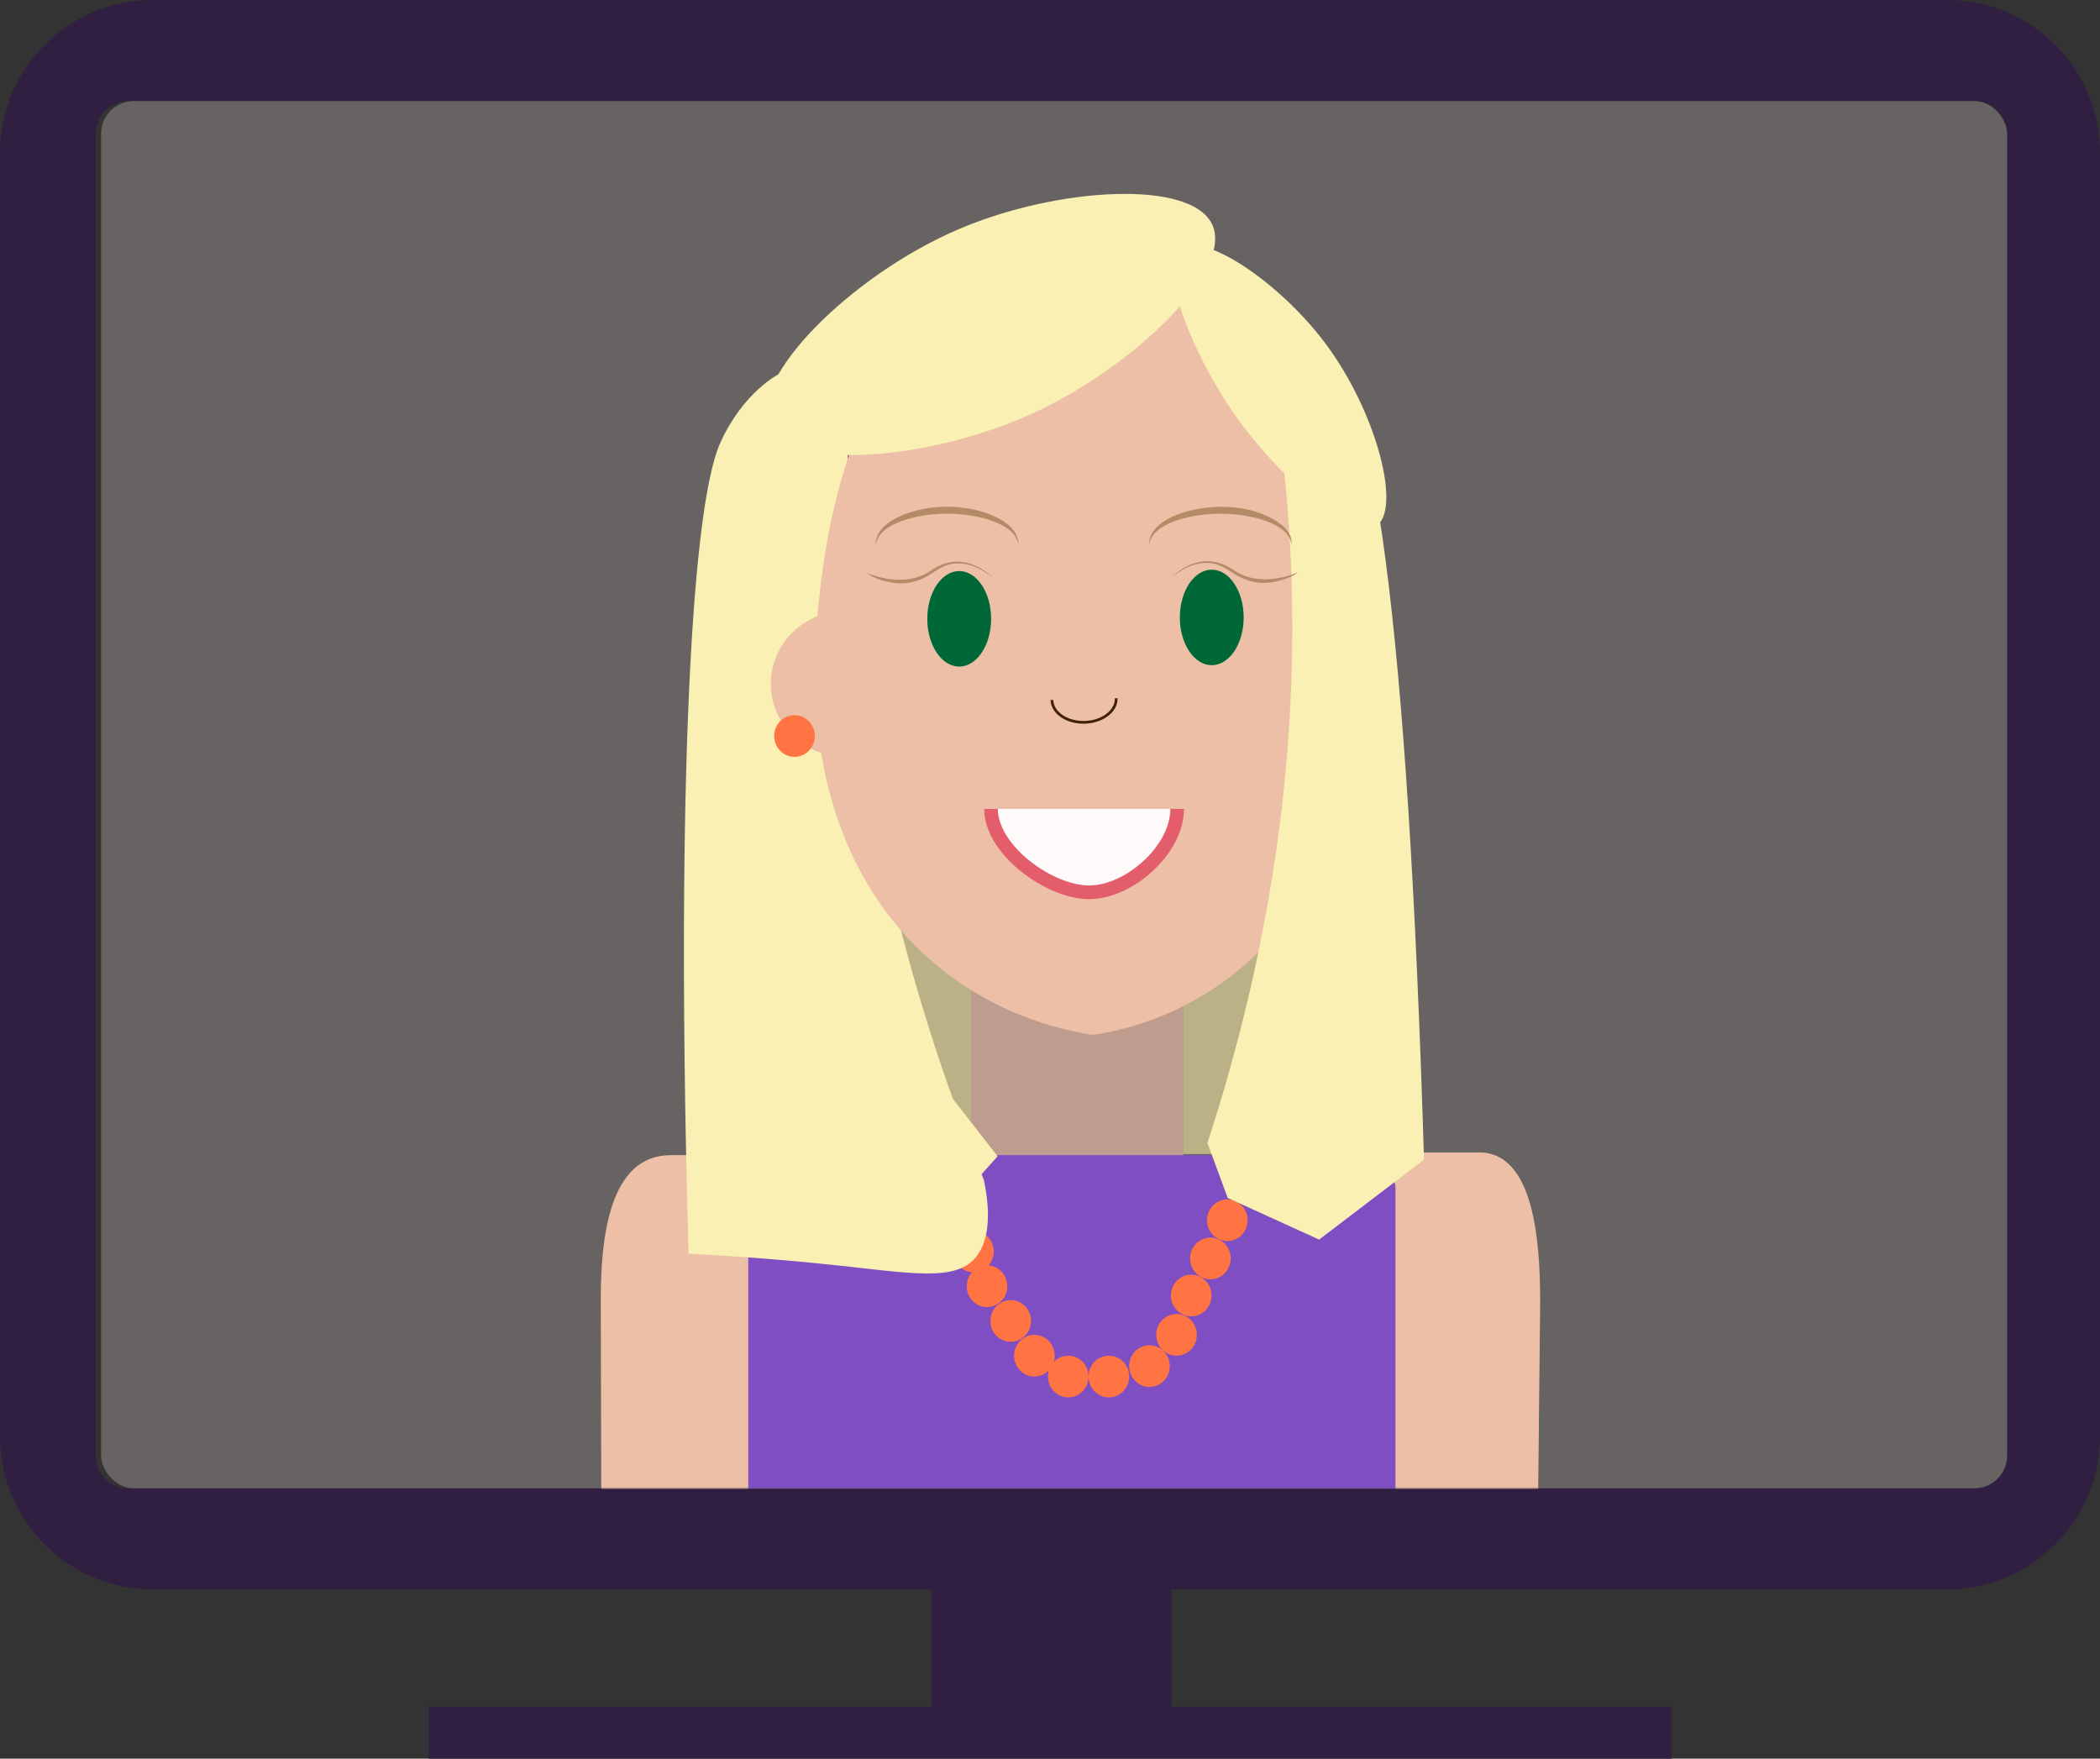 <svg width="769" height="644" viewBox="0 0 769 644" fill="none" xmlns="http://www.w3.org/2000/svg">
<rect x="0" y="0" width="769" height="644" fill="#333333" stroke="none"/>
<path fill-rule="evenodd" clip-rule="evenodd" d="M56 0H713C743.928 0 769 25.072 769 56V526C769 556.928 743.928 582 713 582H56C25.072 582 0 556.928 0 526V56C0 25.072 25.072 0 56 0ZM47 37H723C729.627 37 735 42.373 735 49V533C735 539.627 729.627 545 723 545H47C40.373 545 35 539.627 35 533V49C35 42.373 40.373 37 47 37Z" fill="#301F40"/>
<rect x="341" y="577" width="88" height="48" fill="#301F40"/>
<rect x="157" y="625" width="455" height="19" fill="#301F40"/>
<rect x="37" y="37" width="698" height="508" rx="12" fill="#FFF4F0" fill-opacity="0.25"/>
<mask id="mask0_280_343" style="mask-type:alpha" maskUnits="userSpaceOnUse" x="144" y="63" width="482" height="482">
<rect x="144" y="63" width="482" height="482" fill="#D9D9D9"/>
</mask>
<g mask="url(#mask0_280_343)">
<path d="M499.852 320.866H294.115C285.902 320.866 279.243 327.699 279.243 336.128V407.349C279.243 415.778 285.902 422.611 294.115 422.611H499.852C508.066 422.611 514.724 415.778 514.724 407.349V336.128C514.724 327.699 508.066 320.866 499.852 320.866Z" fill="#BAB186"/>
<path d="M428.622 327.81H360.281C357.645 327.81 355.509 330.003 355.509 332.707V457.388C355.509 460.092 357.645 462.285 360.281 462.285H428.622C431.258 462.285 433.394 460.092 433.394 457.388V332.707C433.394 330.003 431.258 327.81 428.622 327.81Z" fill="#BF9D8E"/>
<path d="M323 559C288.732 558.838 254.477 558.684 220.21 558.522C220.136 531.027 220.062 503.532 220 476.031C220 453.733 222.899 423 245.559 423H321.347" fill="#EDBFA6"/>
<path d="M474 562C503.697 561.941 533.406 561.875 563.103 561.817C563.402 533.406 563.701 505.003 564 476.593C564 453.636 561.47 422 541.668 422H475.446" fill="#EDBFA6"/>
<path d="M486.109 423H298.891C285.144 423 274 428.367 274 434.987V558.013C274 564.633 285.144 570 298.891 570H486.109C499.856 570 511 564.633 511 558.013V434.987C511 428.367 499.856 423 486.109 423Z" fill="#7F4EC3"/>
<path d="M378.789 504.057C382.896 504.057 386.225 500.641 386.225 496.426C386.225 492.212 382.896 488.796 378.789 488.796C374.682 488.796 371.353 492.212 371.353 496.426C371.353 500.641 374.682 504.057 378.789 504.057Z" fill="#FF7442"/>
<path d="M391.183 511.688C395.29 511.688 398.62 508.271 398.62 504.057C398.62 499.843 395.29 496.426 391.183 496.426C387.076 496.426 383.747 499.843 383.747 504.057C383.747 508.271 387.076 511.688 391.183 511.688Z" fill="#FF7442"/>
<path d="M406.056 511.688C410.163 511.688 413.492 508.271 413.492 504.057C413.492 499.843 410.163 496.426 406.056 496.426C401.949 496.426 398.62 499.843 398.62 504.057C398.62 508.271 401.949 511.688 406.056 511.688Z" fill="#FF7442"/>
<path d="M420.928 507.873C425.035 507.873 428.365 504.456 428.365 500.242C428.365 496.027 425.035 492.611 420.928 492.611C416.822 492.611 413.492 496.027 413.492 500.242C413.492 504.456 416.822 507.873 420.928 507.873Z" fill="#FF7442"/>
<path d="M430.843 496.426C434.95 496.426 438.279 493.01 438.279 488.795C438.279 484.581 434.95 481.165 430.843 481.165C426.736 481.165 423.407 484.581 423.407 488.795C423.407 493.01 426.736 496.426 430.843 496.426Z" fill="#FF7442"/>
<path d="M370.114 491.339C374.221 491.339 377.55 487.923 377.55 483.708C377.55 479.494 374.221 476.077 370.114 476.077C366.007 476.077 362.677 479.494 362.677 483.708C362.677 487.923 366.007 491.339 370.114 491.339Z" fill="#FF7442"/>
<path d="M361.438 478.621C365.545 478.621 368.874 475.205 368.874 470.99C368.874 466.776 365.545 463.36 361.438 463.36C357.331 463.36 354.002 466.776 354.002 470.99C354.002 475.205 357.331 478.621 361.438 478.621Z" fill="#FF7442"/>
<path d="M356.48 465.903C360.587 465.903 363.917 462.486 363.917 458.272C363.917 454.058 360.587 450.641 356.48 450.641C352.374 450.641 349.044 454.058 349.044 458.272C349.044 462.486 352.374 465.903 356.48 465.903Z" fill="#FF7442"/>
<path d="M351.523 453.185C355.63 453.185 358.959 449.768 358.959 445.554C358.959 441.34 355.63 437.923 351.523 437.923C347.416 437.923 344.086 441.34 344.086 445.554C344.086 449.768 347.416 453.185 351.523 453.185Z" fill="#FF7442"/>
<path d="M346.565 439.195C350.672 439.195 354.002 435.779 354.002 431.564C354.002 427.35 350.672 423.933 346.565 423.933C342.458 423.933 339.129 427.35 339.129 431.564C339.129 435.779 342.458 439.195 346.565 439.195Z" fill="#FF7442"/>
<path d="M436.21 482.017C440.317 482.017 443.646 478.6 443.646 474.386C443.646 470.171 440.317 466.755 436.21 466.755C432.103 466.755 428.773 470.171 428.773 474.386C428.773 478.6 432.103 482.017 436.21 482.017Z" fill="#FF7442"/>
<path d="M443.237 468.447C447.344 468.447 450.673 465.03 450.673 460.816C450.673 456.601 447.344 453.185 443.237 453.185C439.13 453.185 435.801 456.601 435.801 460.816C435.801 465.03 439.13 468.447 443.237 468.447Z" fill="#FF7442"/>
<path d="M449.433 454.457C453.54 454.457 456.87 451.04 456.87 446.826C456.87 442.612 453.54 439.195 449.433 439.195C445.326 439.195 441.997 442.612 441.997 446.826C441.997 451.04 445.326 454.457 449.433 454.457Z" fill="#FF7442"/>
<path d="M308.455 463.563C337.568 466.717 353.295 469.731 359.381 457.178C363.037 449.624 361.797 439.322 360.31 432.149C331.693 361.933 305.678 267.858 310.673 160.772C311.095 151.755 311.714 142.929 312.532 134.306C306.596 133.034 295.801 131.699 285.154 137.015C285.154 137.015 272.116 143.539 263.713 162.26C252.299 187.696 247.626 303.049 252.162 459.073C276.429 460.345 295.788 462.189 308.455 463.563Z" fill="#FAF0B3"/>
<path d="M497.546 235.681C502.33 317.28 459.622 368.903 401.544 378.784C400.54 378.962 399.487 378.899 398.483 378.721C339.588 368.343 294.165 318.73 298.688 235.122C303.15 152.823 336.093 91.586 401.544 91.459C456.56 91.357 492.49 149.402 497.546 235.681Z" fill="#EDBFA6"/>
<path d="M281.56 155.876C289.22 172.841 341.311 168.606 379.26 150.865C414.595 134.344 451.206 99.764 444.08 82.632C436.978 65.552 387.453 68.414 351.226 83.853C311.504 100.781 273.826 138.783 281.548 155.876H281.56Z" fill="#FAF0B3"/>
<path d="M503.719 192.681C494.374 197.731 467.69 174.062 452.099 151.806C437.139 130.452 423.841 98.161 432.169 91.243C440.337 84.451 468.161 103.058 484.942 125.212C504.462 150.992 513.448 187.429 503.719 192.681Z" fill="#FAF0B3"/>
<path d="M408.745 255.699C408.857 260.392 403.689 264.335 397.182 264.5C390.675 264.666 385.321 261.003 385.197 256.31" stroke="#42210B" stroke-miterlimit="10"/>
<path d="M431.066 296.219C431.066 311.214 413.455 326.742 398.843 326.742C384.23 326.742 362.901 311.214 362.901 296.219" fill="#FFFAFA"/>
<path d="M431.066 296.219C431.066 311.214 413.455 326.742 398.843 326.742C384.23 326.742 362.901 311.214 362.901 296.219" stroke="#E35D6A" stroke-width="5" stroke-miterlimit="10"/>
<path d="M483.046 453.923L449.582 438.661C447.104 431.958 444.625 425.256 442.146 418.554C465.31 347.536 479.947 263.47 470.156 171.417C469.301 163.341 468.272 155.392 467.095 147.596C472.833 136.086 478.15 130.503 483.046 130.872C502.752 132.36 515.567 230.289 521.466 424.658C508.664 434.413 495.848 444.155 483.046 453.91V453.923Z" fill="#FAF0B3"/>
<path d="M443.733 243.58C450.188 243.58 455.421 235.751 455.421 226.093C455.421 216.435 450.188 208.606 443.733 208.606C437.278 208.606 432.046 216.435 432.046 226.093C432.046 235.751 437.278 243.58 443.733 243.58Z" fill="#006837"/>
<path d="M420.804 199.498C420.618 193.648 426.654 190.214 431.277 188.345C442.964 184.008 459.435 184.313 469.549 192.402C471.569 194.119 473.279 196.726 473.056 199.511C472.176 194.068 466.487 191.753 461.951 190.227C452.259 187.404 441.601 187.404 431.909 190.227C427.36 191.753 421.684 194.081 420.804 199.511V199.498Z" fill="#B38B67"/>
<path d="M363.145 211.048C356.006 204.905 348.273 203.659 340.403 209.267C333.289 213.744 324.774 212.726 317.276 209.776C320.374 212.065 324.935 213.286 329 213.604C333.214 213.884 337.453 212.447 340.911 210.145C342.671 209.051 344.332 207.868 346.203 207.169C352.016 204.879 358.349 207.398 363.071 211.149L363.145 211.048Z" fill="#B38B67"/>
<path d="M429.504 210.868C436.643 204.725 444.377 203.479 452.247 209.088C459.361 213.565 467.876 212.547 475.374 209.596C472.275 211.886 467.714 213.107 463.649 213.425C459.435 213.704 455.197 212.267 451.739 209.965C449.979 208.872 448.318 207.689 446.447 206.989C440.634 204.7 434.301 207.218 429.579 210.97L429.504 210.868Z" fill="#B38B67"/>
<path d="M309.533 223.726C294.475 223.726 282.267 235.681 282.267 250.434C282.267 265.187 294.475 277.142 309.533 277.142" fill="#EDBFA6"/>
<path d="M290.942 277.142C295.049 277.142 298.378 273.726 298.378 269.511C298.378 265.297 295.049 261.88 290.942 261.88C286.835 261.88 283.506 265.297 283.506 269.511C283.506 273.726 286.835 277.142 290.942 277.142Z" fill="#FF7442"/>
<path d="M365.305 423.399C356.629 433.154 347.953 442.896 339.278 452.651C332.994 450.832 312.73 444.066 299.618 423.399C293.148 413.212 290.707 403.241 289.703 396.691C306.645 395 323.575 393.296 340.517 391.604C348.784 402.198 357.038 412.805 365.305 423.399Z" fill="#FAF0B3"/>
<path d="M351.25 244.088C357.705 244.088 362.938 236.258 362.938 226.6C362.938 216.942 357.705 209.113 351.25 209.113C344.796 209.113 339.563 216.942 339.563 226.6C339.563 236.258 344.796 244.088 351.25 244.088Z" fill="#006837"/>
<path d="M320.688 199.549C320.502 193.699 326.513 190.227 331.148 188.344C341.125 184.618 352.502 184.618 362.492 188.344C367.127 190.227 373.138 193.711 372.952 199.562C372.084 194.118 366.408 191.766 361.86 190.227C352.168 187.378 341.484 187.378 331.78 190.227C327.231 191.766 321.555 194.118 320.688 199.562V199.549Z" fill="#B38B67"/>
</g>
</svg>
